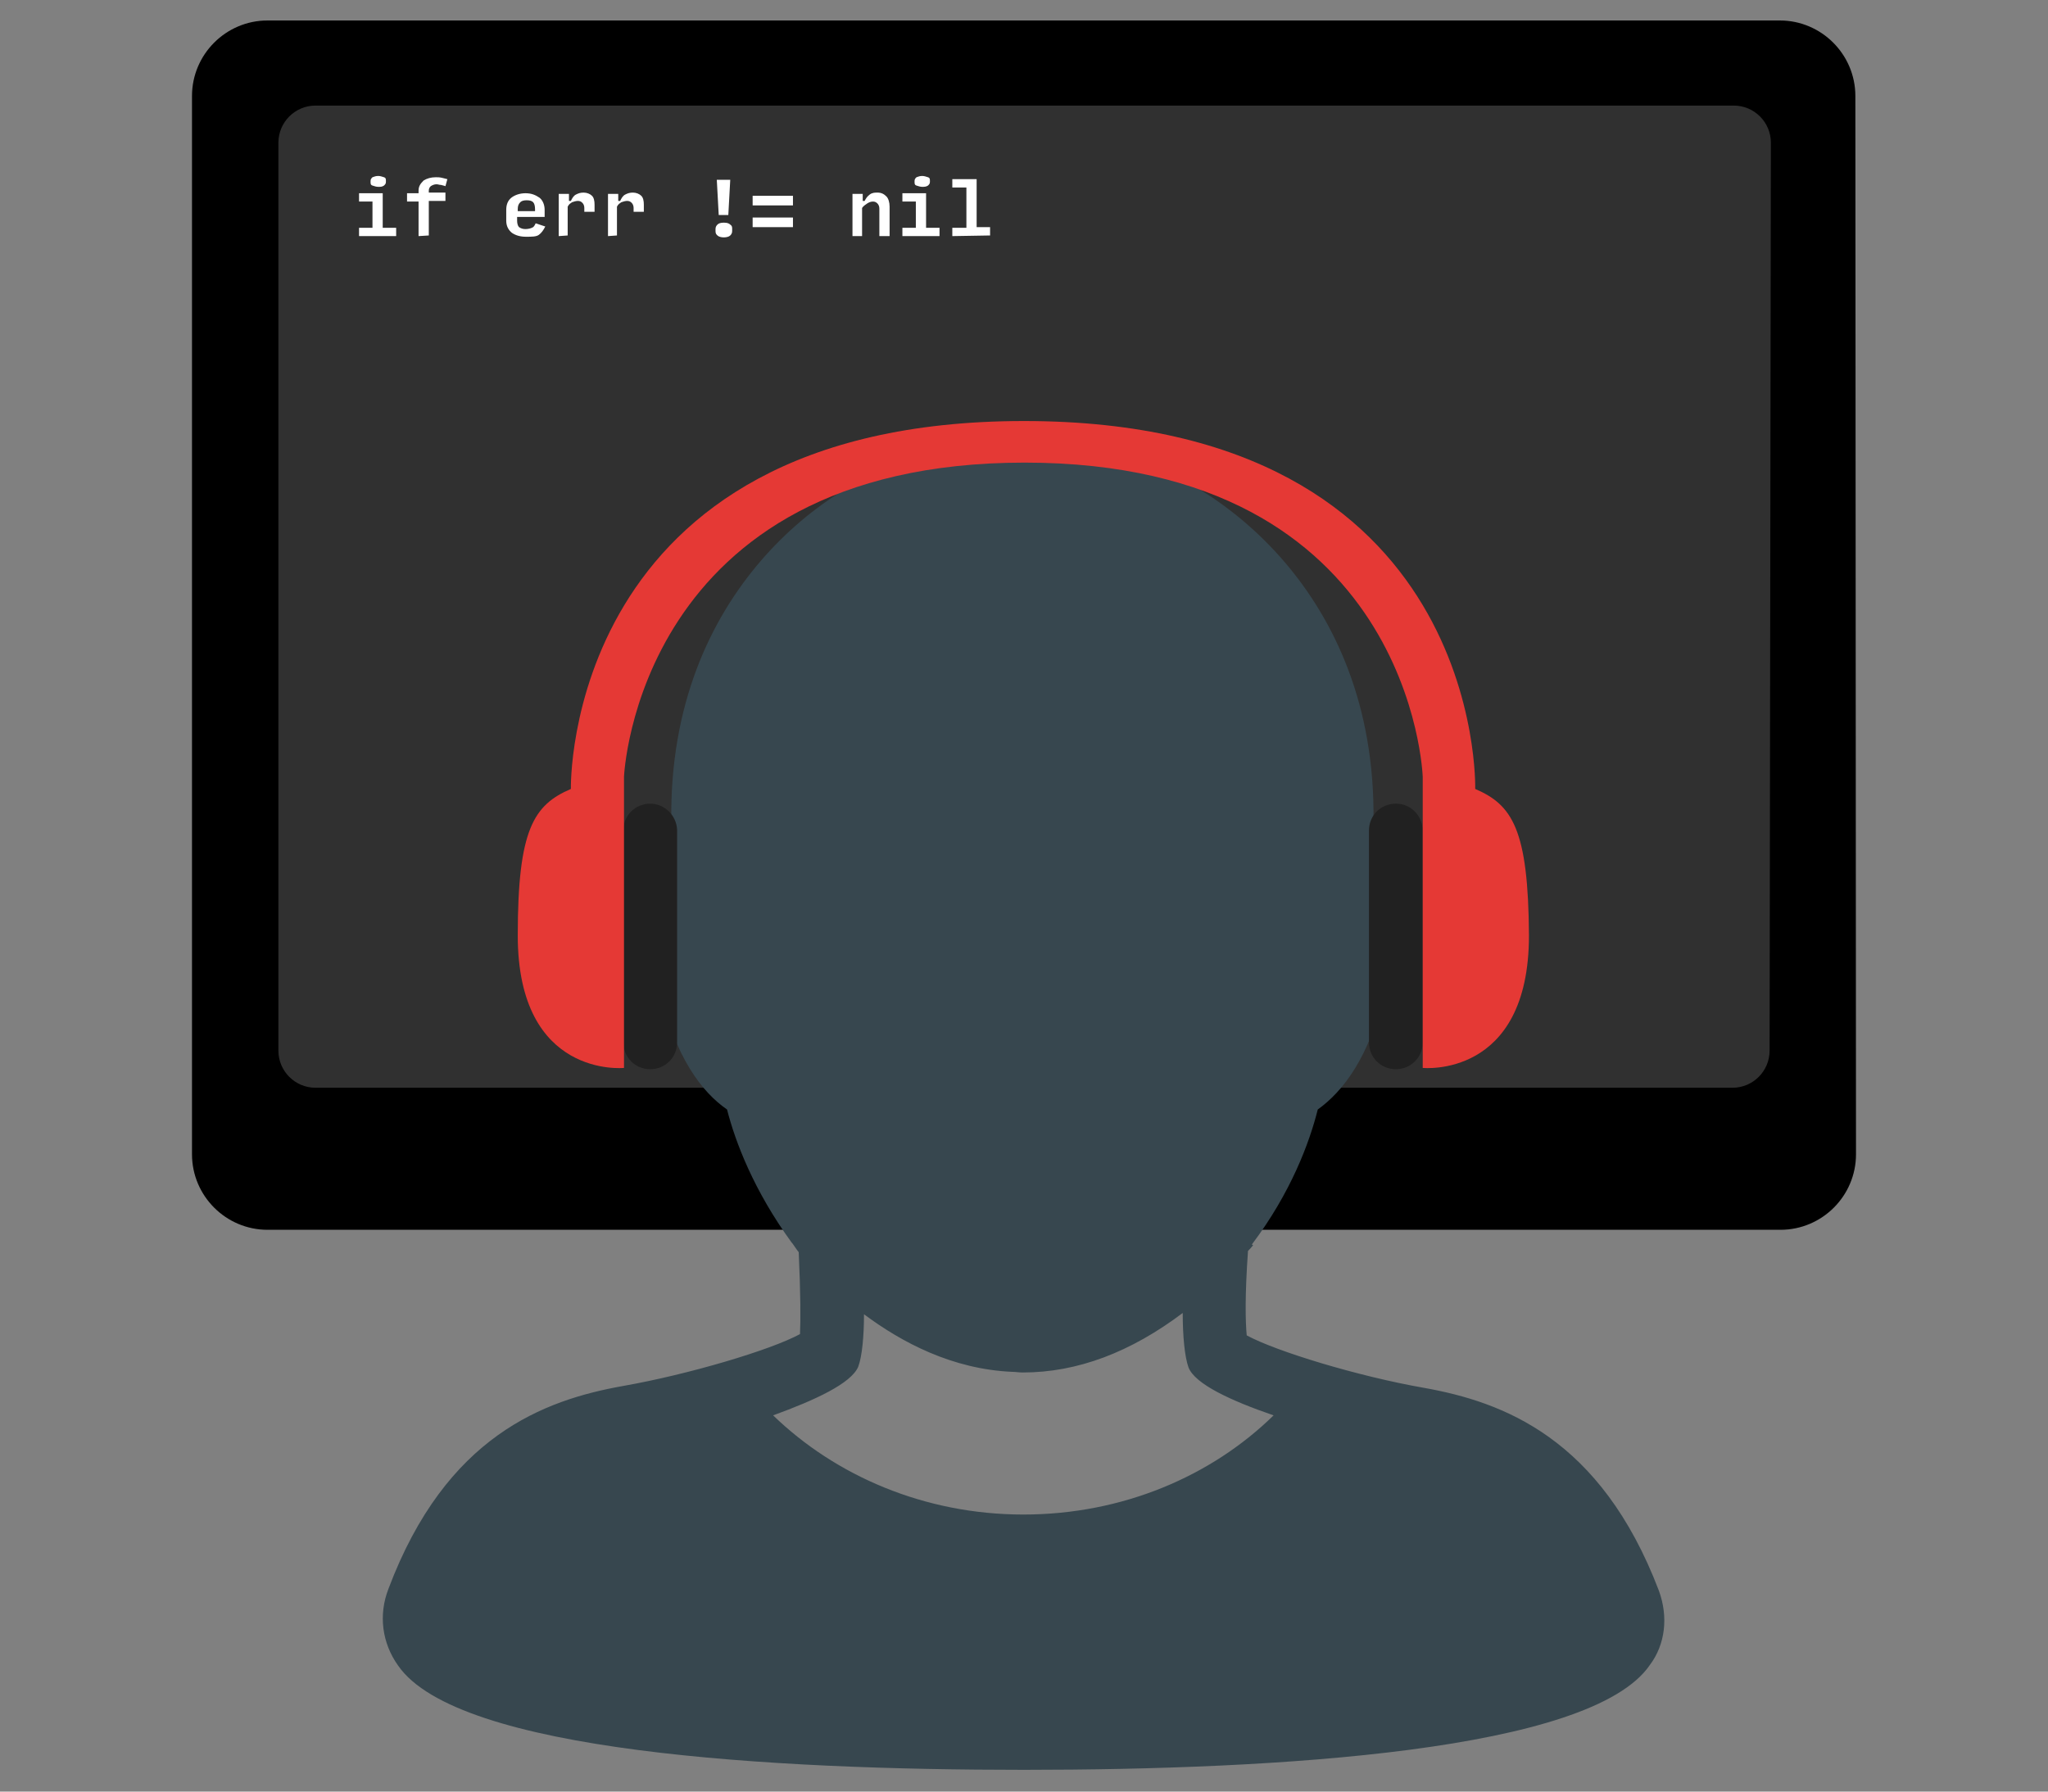 <?xml version="1.0" encoding="utf-8"?>
<!-- Generator: Adobe Illustrator 19.1.0, SVG Export Plug-In . SVG Version: 6.00 Build 0)  -->
<svg version="1.1" id="Layer_1" xmlns="http://www.w3.org/2000/svg" xmlns:xlink="http://www.w3.org/1999/xlink" x="0px" y="0px"
	 viewBox="-139 291 320 280" style="enable-background:new -139 291 320 280;" xml:space="preserve">
<rect x="-139" y="291" width="320" height="280" fill="#808080" stroke="none"/>
<style type="text/css">
	.st0{fill:#303030;}
	.st1{fill:#FFFFFF;}
	.st2{fill:#37474F;}
	.st3{fill:#212121;}
	.st4{fill:#E53935;}
</style>
<path d="M151,471.4c0,6.5-5.3,11.8-11.8,11.8H-97.2c-6.5,0-11.8-5.3-11.8-11.8V306c0-6.5,5.3-11.8,11.8-11.8h236.3
	c6.5,0,11.8,5.3,11.8,11.8L151,471.4L151,471.4z"/>
<path class="st0" d="M137.7,313.3c0-3.2-2.6-5.8-5.8-5.8H-89.7c-3.2,0-5.8,2.6-5.8,5.8v141.9c0,3.2,2.6,5.8,5.8,5.8h221.4
	c3.2,0,5.8-2.6,5.8-5.8L137.7,313.3L137.7,313.3z"/>
<g>
	<path class="st1" d="M-82.9,327.9v-1.3h2.1v-4.1h-2.1v-1.3h3.7v5.4h2.1v1.3C-77.1,327.9-82.9,327.9-82.9,327.9z M-79.9,320.2
		c-0.3,0-0.6-0.1-0.9-0.2c-0.3-0.1-0.3-0.3-0.3-0.6v-0.1c0-0.3,0.1-0.4,0.3-0.6c0.3-0.1,0.5-0.2,0.9-0.2c0.3,0,0.6,0.1,0.9,0.2
		c0.3,0.1,0.3,0.3,0.3,0.6v0.1c0,0.3-0.1,0.4-0.3,0.6C-79.3,320.2-79.5,320.2-79.9,320.2z"/>
	<path class="st1" d="M-73.6,327.9v-5.4h-1.8v-1.3h1.8v-0.4c0-0.7,0.3-1.1,0.8-1.6c0.5-0.3,1.1-0.5,1.9-0.5c0.3,0,0.6,0,1,0.1
		c0.3,0.1,0.5,0.1,0.8,0.2l-0.3,1.1c-0.2-0.1-0.4-0.1-0.7-0.2c-0.3,0-0.4-0.1-0.7-0.1c-0.3,0-0.6,0.1-0.9,0.3
		c-0.2,0.2-0.3,0.4-0.3,0.7v0.3h2.6v1.3H-72v5.4L-73.6,327.9L-73.6,327.9z"/>
	<path class="st1" d="M-53.8,326.4c-0.3,0.6-0.6,1-1,1.3c-0.4,0.3-1.1,0.3-2,0.3c-0.9,0-1.6-0.2-2.2-0.6c-0.5-0.4-0.9-1-0.9-1.9
		v-1.7c0-0.9,0.3-1.5,0.8-1.9c0.5-0.4,1.3-0.7,2.2-0.7c1,0,1.6,0.3,2.2,0.7c0.5,0.4,0.8,1.1,0.8,1.9v1.1h-4.3v0.6
		c0,0.4,0.1,0.8,0.3,1c0.3,0.2,0.6,0.3,1,0.3s0.8-0.1,1-0.2c0.3-0.1,0.4-0.3,0.6-0.7L-53.8,326.4z M-58.1,323.7v0.3h2.7v-0.3
		c0-0.5-0.1-0.9-0.3-1.1c-0.2-0.2-0.5-0.3-1-0.3c-0.5,0-0.8,0.1-1,0.3C-58,322.9-58.1,323.2-58.1,323.7z"/>
	<path class="st1" d="M-51.7,327.9v-6.6h1.6v1.1h0.3c0.2-0.4,0.4-0.8,0.8-1s0.7-0.3,1.2-0.3c0.5,0,1,0.2,1.3,0.5
		c0.3,0.3,0.4,0.8,0.4,1.4v1.1h-1.6v-0.6c0-0.3-0.1-0.6-0.3-0.8c-0.2-0.2-0.4-0.3-0.7-0.3s-0.6,0.1-0.9,0.2
		c-0.3,0.2-0.5,0.3-0.7,0.7v4.5L-51.7,327.9L-51.7,327.9z"/>
	<path class="st1" d="M-44,327.9v-6.6h1.6v1.1h0.3c0.2-0.4,0.4-0.8,0.8-1s0.7-0.3,1.2-0.3c0.5,0,1,0.2,1.3,0.5
		c0.3,0.3,0.4,0.8,0.4,1.4v1.1h-1.6v-0.6c0-0.3-0.1-0.6-0.3-0.8c-0.2-0.2-0.4-0.3-0.7-0.3s-0.6,0.1-0.9,0.2
		c-0.3,0.2-0.5,0.3-0.7,0.7v4.5L-44,327.9L-44,327.9z"/>
	<path class="st1" d="M-25.9,328.1c-0.4,0-0.8-0.1-1-0.3s-0.3-0.3-0.3-0.7v-0.3c0-0.3,0.1-0.5,0.3-0.7s0.5-0.3,1-0.3s0.8,0.1,1,0.3
		c0.3,0.2,0.3,0.4,0.3,0.7v0.3c0,0.3-0.1,0.5-0.3,0.7S-25.5,328.1-25.9,328.1z M-26.7,324.6l-0.3-5.5h2.1l-0.3,5.5H-26.7z"/>
	<path class="st1" d="M-21.4,323.1v-1.5h6.3v1.5C-15.1,323.1-21.4,323.1-21.4,323.1z M-21.4,326.4V325h6.3v1.5H-21.4z"/>
	<path class="st1" d="M-5.8,327.9v-6.6h1.6v1.1h0.3c0.2-0.4,0.4-0.7,0.8-1s0.8-0.3,1.2-0.3c0.6,0,1,0.2,1.4,0.6
		c0.3,0.3,0.5,0.9,0.5,1.6v4.6h-1.6v-4.3c0-0.3-0.1-0.6-0.3-0.8s-0.4-0.3-0.7-0.3s-0.6,0.1-0.9,0.3s-0.6,0.4-0.8,0.7v4.4H-5.8z"/>
	<path class="st1" d="M2,327.9v-1.3h2.1v-4.1H2v-1.3h3.7v5.4h2.1v1.3C7.8,327.9,2,327.9,2,327.9z M5.1,320.2c-0.3,0-0.6-0.1-0.9-0.2
		c-0.3-0.1-0.3-0.3-0.3-0.6v-0.1c0-0.3,0.1-0.4,0.3-0.6c0.3-0.1,0.5-0.2,0.9-0.2c0.3,0,0.6,0.1,0.9,0.2s0.3,0.3,0.3,0.6v0.1
		c0,0.3-0.1,0.4-0.3,0.6C5.7,320.2,5.4,320.2,5.1,320.2z"/>
	<path class="st1" d="M9.8,327.9v-1.3H12v-6.3H9.8V319h3.8v7.5h2.1v1.3L9.8,327.9L9.8,327.9L9.8,327.9z"/>
</g>
<path class="st2" d="M120.2,539.6c-9.1-23.9-24.4-29.5-36.7-31.7c-10.3-1.8-23.1-5.7-27.7-8.2c-0.2-2.1-0.3-6.2,0.2-13.2
	c0.3-0.3,0.5-0.5,0.8-0.9l-0.2-0.1c6.1-8.1,9-15.9,10.3-21.1c3.9-2.8,8.1-8.1,10.5-18.6c1.4-6.1,2.4-13.7-1.9-19.2
	c-0.1-0.2-0.2-0.3-0.3-0.3c3.9-38.4-20.7-57.8-35.2-62.9l-0.2-0.1l-0.2-0.1c-5.5-1.6-10.7-2.5-15.6-2.5c-1.1,0-2.3,0.1-3.3,0.2
	c-1-0.1-2.2-0.2-3.2-0.2c-4.9,0-10.1,0.9-15.6,2.5l-0.2,0.1l-0.2,0.1c-14.5,5-39.1,24.4-35.2,62.9c-0.1,0.2-0.2,0.3-0.3,0.3
	c-4.3,5.5-3.3,13.2-1.9,19.2c2.4,10.5,6.6,15.9,10.5,18.6c1.3,5.1,4.2,12.7,10.1,20.8l0,0l0.1,0.1c0.3,0.4,0.6,0.9,1,1.4
	c0.3,6.6,0.3,10.7,0.2,12.8c-4.6,2.5-17.4,6.3-27.6,8.1c-12.4,2.2-27.7,7.8-36.7,31.7c-1.6,4.1-1,8.5,1.5,12
	c9.3,13.5,58.3,16.3,97.8,16.3s88.6-2.9,97.8-16.4C121.2,548,121.7,543.7,120.2,539.6z M-4.9,504.6c0.6-1.6,0.9-4.8,0.9-8.2
	c5.9,4.4,13.8,8.6,23.2,9c0.5,0,1,0.1,1.6,0.1c8.6,0,16.9-3.2,25-9.3c0,3.6,0.3,6.8,0.9,8.5c1,2.6,6.6,5.2,13.3,7.5
	c-9.7,9.5-23.6,15.5-39.1,15.5s-29.4-6.1-39.1-15.5C-11.6,509.8-6,507.2-4.9,504.6z"/>
<g>
	<g id="Pads_2_">
		<g>
			<path class="st3" d="M-37.4,416.6c-2.3,0-4.2,1.8-4.2,4.2v33.1c0,2.3,1.8,4.2,4.2,4.2c2.3,0,4.2-1.8,4.2-4.2v-33.2
				C-33.3,418.4-35.2,416.6-37.4,416.6z M79.1,416.6c-2.3,0-4.2,1.8-4.2,4.2v33.1c0,2.3,1.8,4.2,4.2,4.2c2.3,0,4.2-1.8,4.2-4.2
				v-33.2C83.2,418.4,81.4,416.6,79.1,416.6z"/>
		</g>
	</g>
	<g id="Frame_7_">
		<g>
			<path class="st4" d="M91.5,414.3c0,0,1.6-57.5-70.5-57.5s-70.8,57.5-70.8,57.5c-5.8,2.5-8.3,6.3-8.3,22.9
				c0,22.4,16.6,20.7,16.6,20.7v-45.5c0,0,2-49.1,62.6-49.1s62.2,49.1,62.2,49.1v45.5c0,0,16.6,1.7,16.6-20.7
				C99.8,420.6,97.3,416.8,91.5,414.3z"/>
		</g>
	</g>
</g>
</svg>
